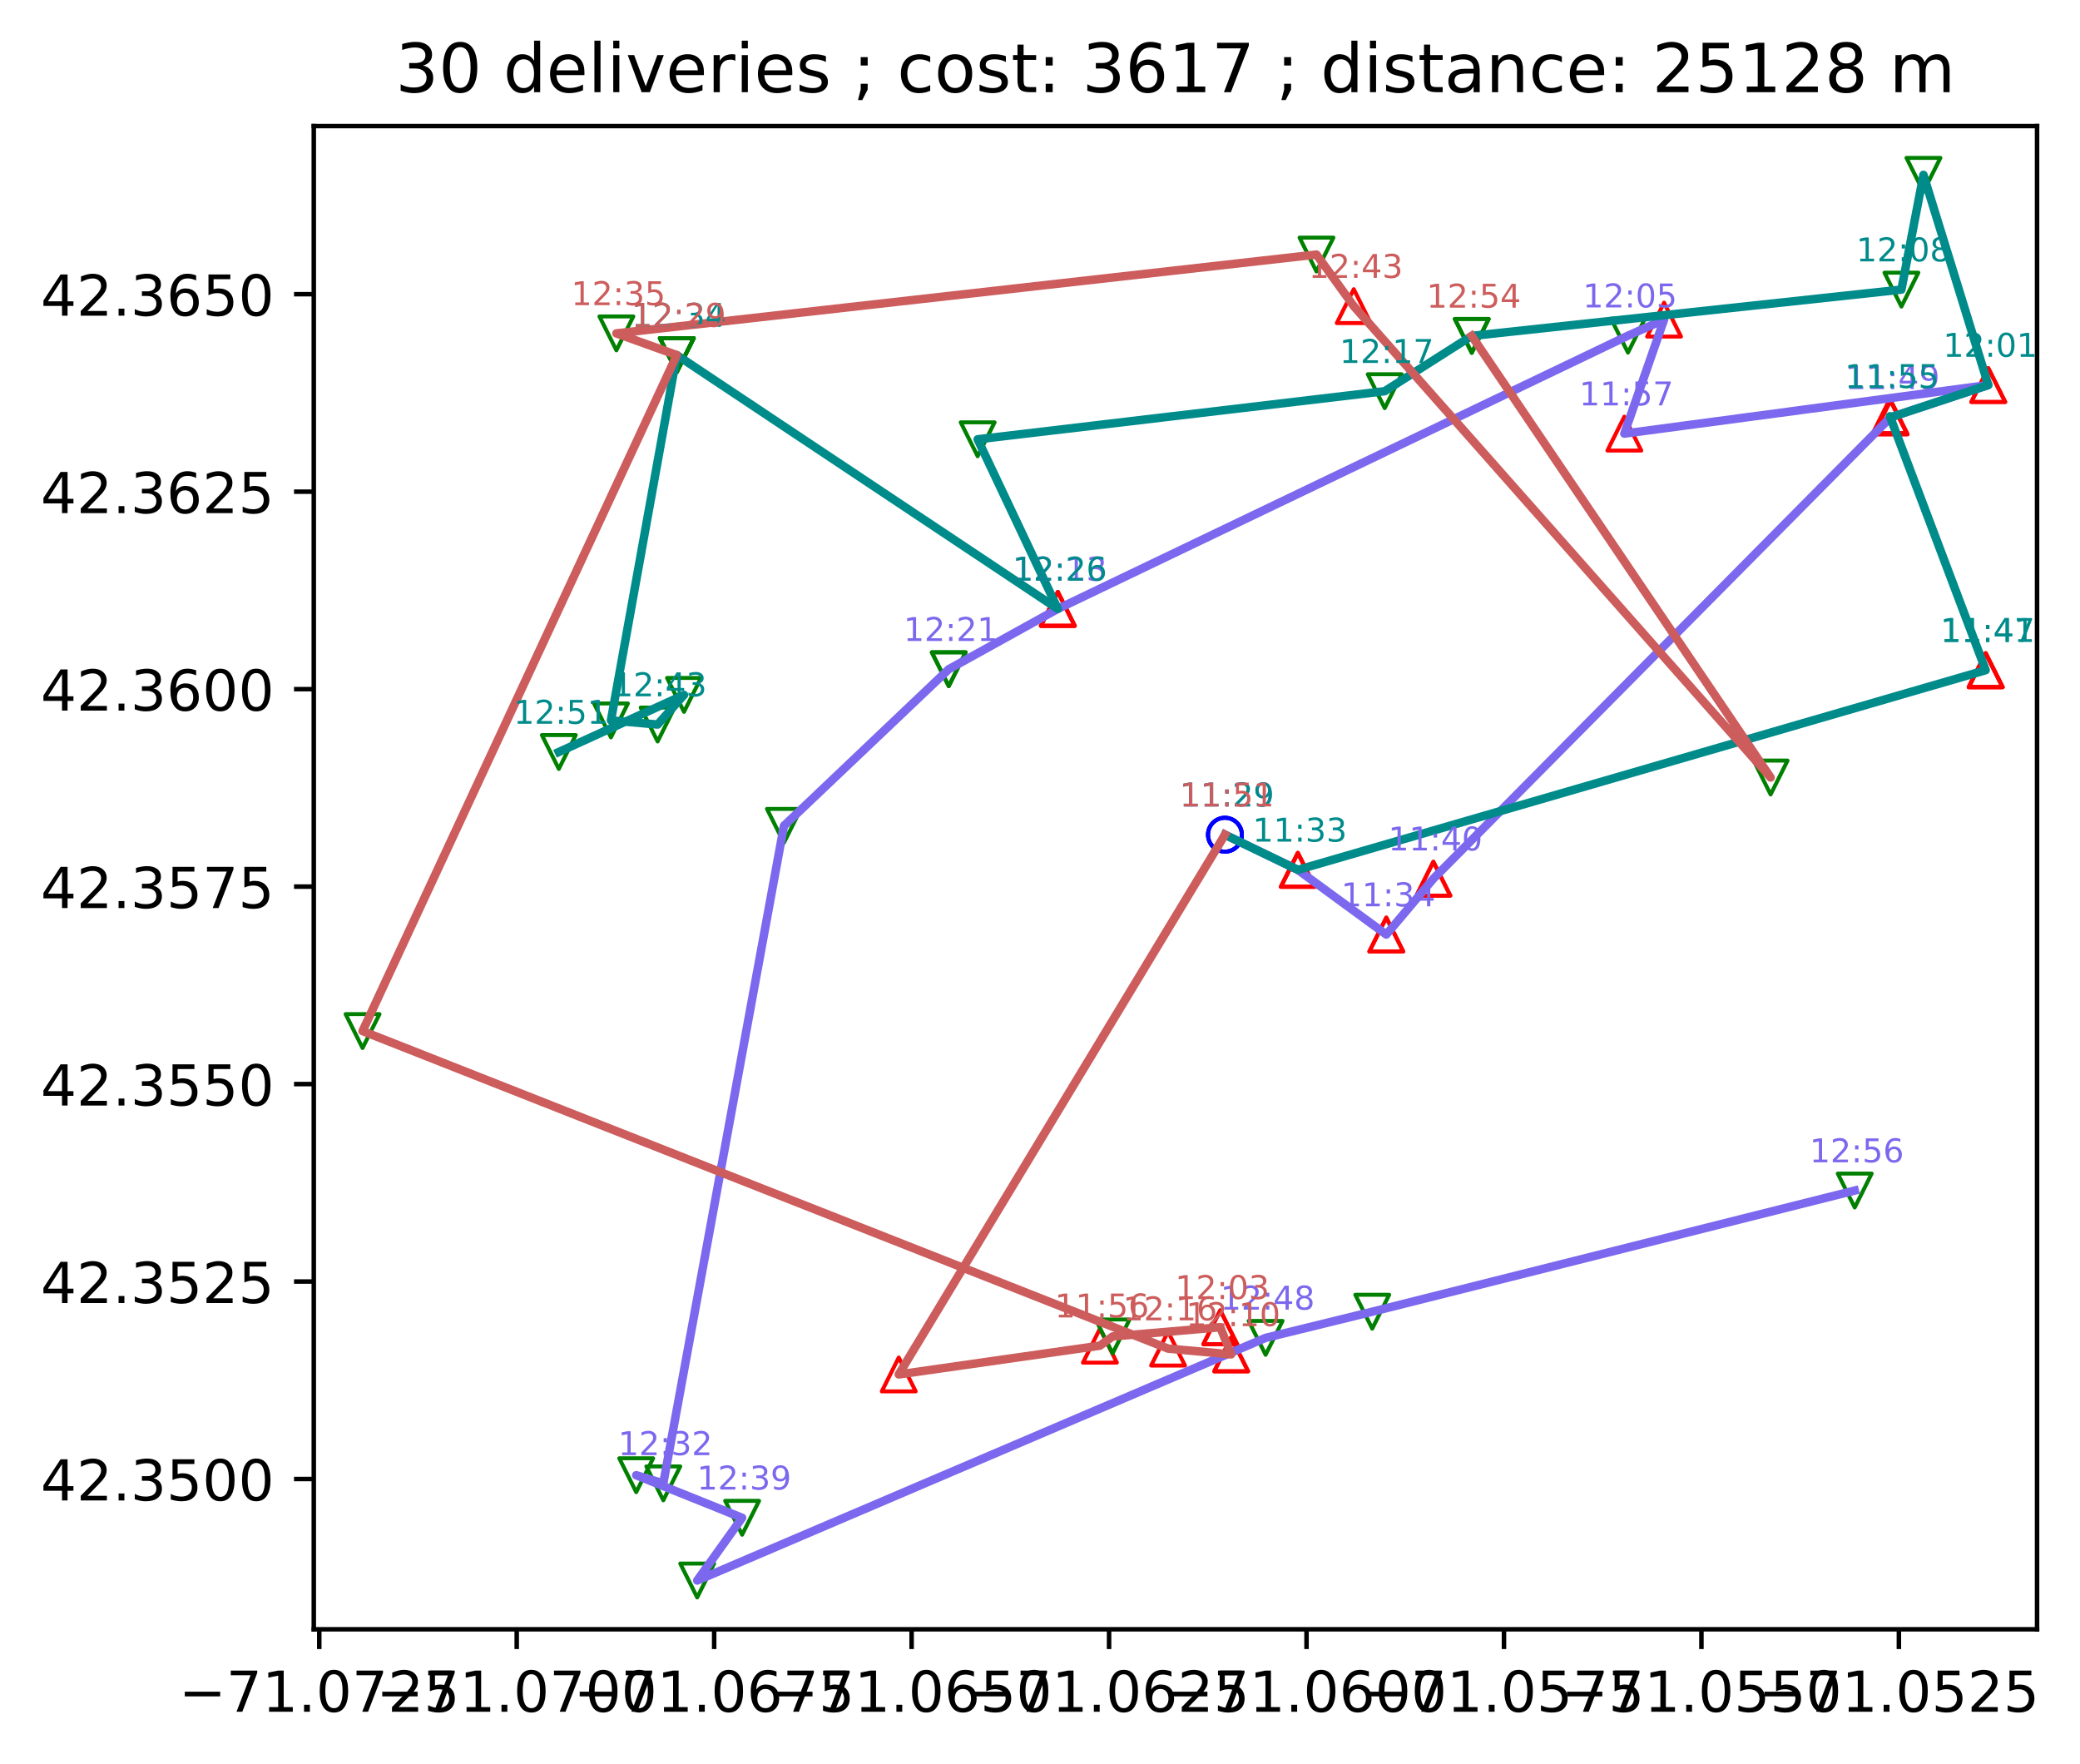 <?xml version="1.0" encoding="utf-8" standalone="no"?>
<!DOCTYPE svg PUBLIC "-//W3C//DTD SVG 1.1//EN"
  "http://www.w3.org/Graphics/SVG/1.1/DTD/svg11.dtd">
<!-- Created with matplotlib (https://matplotlib.org/) -->
<svg height="312.308pt" version="1.1" viewBox="0 0 368.253 312.308" width="368.253pt" xmlns="http://www.w3.org/2000/svg" xmlns:xlink="http://www.w3.org/1999/xlink">
 <defs>
  <style type="text/css">*{stroke-linecap:butt;stroke-linejoin:round;}</style>
 </defs>
 <g id="figure_1">
  <g id="patch_1">
   <path d="M 0 312.308 
L 368.253 312.308 
L 368.253 0 
L 0 0 
z
" style="fill:#ffffff;"/>
  </g>
  <g id="axes_1">
   <g id="patch_2">
    <path d="M 55.553 288.43 
L 360.65 288.43 
L 360.65 22.318 
L 55.553 22.318 
z
" style="fill:#ffffff;"/>
   </g>
   <g id="PathCollection_1">
    <path clip-path="url(#pb30cc697bf)" d="M 216.869 150.767 
C 217.664 150.767 218.428 150.451 218.99 149.889 
C 219.553 149.326 219.869 148.563 219.869 147.767 
C 219.869 146.972 219.553 146.209 218.99 145.646 
C 218.428 145.083 217.664 144.767 216.869 144.767 
C 216.073 144.767 215.31 145.083 214.748 145.646 
C 214.185 146.209 213.869 146.972 213.869 147.767 
C 213.869 148.563 214.185 149.326 214.748 149.889 
C 215.31 150.451 216.073 150.767 216.869 150.767 
z
" style="fill:none;stroke:#0000ff;stroke-width:0.7;"/>
   </g>
   <g id="PathCollection_2">
    <path clip-path="url(#pb30cc697bf)" d="M 229.775 150.99 
L 226.775 156.99 
L 232.775 156.99 
z
" style="fill:none;stroke:#ff0000;stroke-width:0.7;"/>
   </g>
   <g id="PathCollection_3">
    <path clip-path="url(#pb30cc697bf)" d="M 245.436 162.442 
L 242.436 168.442 
L 248.436 168.442 
z
" style="fill:none;stroke:#ff0000;stroke-width:0.7;"/>
   </g>
   <g id="PathCollection_4">
    <path clip-path="url(#pb30cc697bf)" d="M 245.436 162.442 
L 242.436 168.442 
L 248.436 168.442 
z
" style="fill:none;stroke:#ff0000;stroke-width:0.7;"/>
   </g>
   <g id="PathCollection_5">
    <path clip-path="url(#pb30cc697bf)" d="M 253.77 152.556 
L 250.77 158.556 
L 256.77 158.556 
z
" style="fill:none;stroke:#ff0000;stroke-width:0.7;"/>
   </g>
   <g id="PathCollection_6">
    <path clip-path="url(#pb30cc697bf)" d="M 253.77 152.556 
L 250.77 158.556 
L 256.77 158.556 
z
" style="fill:none;stroke:#ff0000;stroke-width:0.7;"/>
   </g>
   <g id="PathCollection_7">
    <path clip-path="url(#pb30cc697bf)" d="M 334.718 70.881 
L 331.718 76.881 
L 337.718 76.881 
z
" style="fill:none;stroke:#ff0000;stroke-width:0.7;"/>
   </g>
   <g id="PathCollection_8">
    <path clip-path="url(#pb30cc697bf)" d="M 352.015 65.162 
L 349.015 71.162 
L 355.015 71.162 
z
" style="fill:none;stroke:#ff0000;stroke-width:0.7;"/>
   </g>
   <g id="PathCollection_9">
    <path clip-path="url(#pb30cc697bf)" d="M 287.581 73.761 
L 284.581 79.761 
L 290.581 79.761 
z
" style="fill:none;stroke:#ff0000;stroke-width:0.7;"/>
   </g>
   <g id="PathCollection_10">
    <path clip-path="url(#pb30cc697bf)" d="M 294.615 53.584 
L 291.615 59.584 
L 297.615 59.584 
z
" style="fill:none;stroke:#ff0000;stroke-width:0.7;"/>
   </g>
   <g id="PathCollection_11">
    <path clip-path="url(#pb30cc697bf)" d="M 288.224 62.422 
L 291.224 56.422 
L 285.224 56.422 
z
" style="fill:none;stroke:#008000;stroke-width:0.7;"/>
   </g>
   <g id="PathCollection_12">
    <path clip-path="url(#pb30cc697bf)" d="M 187.281 104.79 
L 184.281 110.79 
L 190.281 110.79 
z
" style="fill:none;stroke:#ff0000;stroke-width:0.7;"/>
   </g>
   <g id="PathCollection_13">
    <path clip-path="url(#pb30cc697bf)" d="M 187.281 104.79 
L 184.281 110.79 
L 190.281 110.79 
z
" style="fill:none;stroke:#ff0000;stroke-width:0.7;"/>
   </g>
   <g id="PathCollection_14">
    <path clip-path="url(#pb30cc697bf)" d="M 167.97 121.473 
L 170.97 115.473 
L 164.97 115.473 
z
" style="fill:none;stroke:#008000;stroke-width:0.7;"/>
   </g>
   <g id="PathCollection_15">
    <path clip-path="url(#pb30cc697bf)" d="M 167.97 121.473 
L 170.97 115.473 
L 164.97 115.473 
z
" style="fill:none;stroke:#008000;stroke-width:0.7;"/>
   </g>
   <g id="PathCollection_16">
    <path clip-path="url(#pb30cc697bf)" d="M 138.788 149.201 
L 141.788 143.201 
L 135.788 143.201 
z
" style="fill:none;stroke:#008000;stroke-width:0.7;"/>
   </g>
   <g id="PathCollection_17">
    <path clip-path="url(#pb30cc697bf)" d="M 117.435 265.596 
L 120.435 259.596 
L 114.435 259.596 
z
" style="fill:none;stroke:#008000;stroke-width:0.7;"/>
   </g>
   <g id="PathCollection_18">
    <path clip-path="url(#pb30cc697bf)" d="M 112.639 264.156 
L 115.639 258.156 
L 109.639 258.156 
z
" style="fill:none;stroke:#008000;stroke-width:0.7;"/>
   </g>
   <g id="PathCollection_19">
    <path clip-path="url(#pb30cc697bf)" d="M 131.39 271.693 
L 134.39 265.693 
L 128.39 265.693 
z
" style="fill:none;stroke:#008000;stroke-width:0.7;"/>
   </g>
   <g id="PathCollection_20">
    <path clip-path="url(#pb30cc697bf)" d="M 123.434 282.795 
L 126.434 276.795 
L 120.434 276.795 
z
" style="fill:none;stroke:#008000;stroke-width:0.7;"/>
   </g>
   <g id="PathCollection_21">
    <path clip-path="url(#pb30cc697bf)" d="M 224.07 239.839 
L 227.07 233.839 
L 221.07 233.839 
z
" style="fill:none;stroke:#008000;stroke-width:0.7;"/>
   </g>
   <g id="PathCollection_22">
    <path clip-path="url(#pb30cc697bf)" d="M 242.947 235.211 
L 245.947 229.211 
L 239.947 229.211 
z
" style="fill:none;stroke:#008000;stroke-width:0.7;"/>
   </g>
   <g id="PathCollection_23">
    <path clip-path="url(#pb30cc697bf)" d="M 328.37 213.761 
L 331.37 207.761 
L 325.37 207.761 
z
" style="fill:none;stroke:#008000;stroke-width:0.7;"/>
   </g>
   <g id="PathCollection_24">
    <path clip-path="url(#pb30cc697bf)" d="M 216.869 150.767 
C 217.664 150.767 218.428 150.451 218.99 149.889 
C 219.553 149.326 219.869 148.563 219.869 147.767 
C 219.869 146.972 219.553 146.209 218.99 145.646 
C 218.428 145.083 217.664 144.767 216.869 144.767 
C 216.073 144.767 215.31 145.083 214.748 145.646 
C 214.185 146.209 213.869 146.972 213.869 147.767 
C 213.869 148.563 214.185 149.326 214.748 149.889 
C 215.31 150.451 216.073 150.767 216.869 150.767 
z
" style="fill:none;stroke:#0000ff;stroke-width:0.7;"/>
   </g>
   <g id="PathCollection_25">
    <path clip-path="url(#pb30cc697bf)" d="M 229.775 150.99 
L 226.775 156.99 
L 232.775 156.99 
z
" style="fill:none;stroke:#ff0000;stroke-width:0.7;"/>
   </g>
   <g id="PathCollection_26">
    <path clip-path="url(#pb30cc697bf)" d="M 229.775 150.99 
L 226.775 156.99 
L 232.775 156.99 
z
" style="fill:none;stroke:#ff0000;stroke-width:0.7;"/>
   </g>
   <g id="PathCollection_27">
    <path clip-path="url(#pb30cc697bf)" d="M 351.554 115.641 
L 348.554 121.641 
L 354.554 121.641 
z
" style="fill:none;stroke:#ff0000;stroke-width:0.7;"/>
   </g>
   <g id="PathCollection_28">
    <path clip-path="url(#pb30cc697bf)" d="M 351.554 115.641 
L 348.554 121.641 
L 354.554 121.641 
z
" style="fill:none;stroke:#ff0000;stroke-width:0.7;"/>
   </g>
   <g id="PathCollection_29">
    <path clip-path="url(#pb30cc697bf)" d="M 351.554 115.641 
L 348.554 121.641 
L 354.554 121.641 
z
" style="fill:none;stroke:#ff0000;stroke-width:0.7;"/>
   </g>
   <g id="PathCollection_30">
    <path clip-path="url(#pb30cc697bf)" d="M 351.554 115.641 
L 348.554 121.641 
L 354.554 121.641 
z
" style="fill:none;stroke:#ff0000;stroke-width:0.7;"/>
   </g>
   <g id="PathCollection_31">
    <path clip-path="url(#pb30cc697bf)" d="M 334.592 70.685 
L 331.592 76.685 
L 337.592 76.685 
z
" style="fill:none;stroke:#ff0000;stroke-width:0.7;"/>
   </g>
   <g id="PathCollection_32">
    <path clip-path="url(#pb30cc697bf)" d="M 334.592 70.685 
L 331.592 76.685 
L 337.592 76.685 
z
" style="fill:none;stroke:#ff0000;stroke-width:0.7;"/>
   </g>
   <g id="PathCollection_33">
    <path clip-path="url(#pb30cc697bf)" d="M 334.718 70.881 
L 331.718 76.881 
L 337.718 76.881 
z
" style="fill:none;stroke:#ff0000;stroke-width:0.7;"/>
   </g>
   <g id="PathCollection_34">
    <path clip-path="url(#pb30cc697bf)" d="M 352.015 65.162 
L 349.015 71.162 
L 355.015 71.162 
z
" style="fill:none;stroke:#ff0000;stroke-width:0.7;"/>
   </g>
   <g id="PathCollection_35">
    <path clip-path="url(#pb30cc697bf)" d="M 340.535 33.953 
L 343.535 27.953 
L 337.535 27.953 
z
" style="fill:none;stroke:#008000;stroke-width:0.7;"/>
   </g>
   <g id="PathCollection_36">
    <path clip-path="url(#pb30cc697bf)" d="M 336.634 54.27 
L 339.634 48.27 
L 333.634 48.27 
z
" style="fill:none;stroke:#008000;stroke-width:0.7;"/>
   </g>
   <g id="PathCollection_37">
    <path clip-path="url(#pb30cc697bf)" d="M 260.566 62.464 
L 263.566 56.464 
L 257.566 56.464 
z
" style="fill:none;stroke:#008000;stroke-width:0.7;"/>
   </g>
   <g id="PathCollection_38">
    <path clip-path="url(#pb30cc697bf)" d="M 245.157 72.253 
L 248.157 66.253 
L 242.157 66.253 
z
" style="fill:none;stroke:#008000;stroke-width:0.7;"/>
   </g>
   <g id="PathCollection_39">
    <path clip-path="url(#pb30cc697bf)" d="M 173.088 80.768 
L 176.088 74.768 
L 170.088 74.768 
z
" style="fill:none;stroke:#008000;stroke-width:0.7;"/>
   </g>
   <g id="PathCollection_40">
    <path clip-path="url(#pb30cc697bf)" d="M 187.281 104.79 
L 184.281 110.79 
L 190.281 110.79 
z
" style="fill:none;stroke:#ff0000;stroke-width:0.7;"/>
   </g>
   <g id="PathCollection_41">
    <path clip-path="url(#pb30cc697bf)" d="M 119.826 65.862 
L 122.826 59.862 
L 116.826 59.862 
z
" style="fill:none;stroke:#008000;stroke-width:0.7;"/>
   </g>
   <g id="PathCollection_42">
    <path clip-path="url(#pb30cc697bf)" d="M 119.826 65.862 
L 122.826 59.862 
L 116.826 59.862 
z
" style="fill:none;stroke:#008000;stroke-width:0.7;"/>
   </g>
   <g id="PathCollection_43">
    <path clip-path="url(#pb30cc697bf)" d="M 108.165 130.534 
L 111.165 124.534 
L 105.165 124.534 
z
" style="fill:none;stroke:#008000;stroke-width:0.7;"/>
   </g>
   <g id="PathCollection_44">
    <path clip-path="url(#pb30cc697bf)" d="M 116.429 131.261 
L 119.429 125.261 
L 113.429 125.261 
z
" style="fill:none;stroke:#008000;stroke-width:0.7;"/>
   </g>
   <g id="PathCollection_45">
    <path clip-path="url(#pb30cc697bf)" d="M 121.099 126.017 
L 124.099 120.017 
L 118.099 120.017 
z
" style="fill:none;stroke:#008000;stroke-width:0.7;"/>
   </g>
   <g id="PathCollection_46">
    <path clip-path="url(#pb30cc697bf)" d="M 98.936 136.127 
L 101.936 130.127 
L 95.936 130.127 
z
" style="fill:none;stroke:#008000;stroke-width:0.7;"/>
   </g>
   <g id="PathCollection_47">
    <path clip-path="url(#pb30cc697bf)" d="M 216.869 150.767 
C 217.664 150.767 218.428 150.451 218.99 149.889 
C 219.553 149.326 219.869 148.563 219.869 147.767 
C 219.869 146.972 219.553 146.209 218.99 145.646 
C 218.428 145.083 217.664 144.767 216.869 144.767 
C 216.073 144.767 215.31 145.083 214.748 145.646 
C 214.185 146.209 213.869 146.972 213.869 147.767 
C 213.869 148.563 214.185 149.326 214.748 149.889 
C 215.31 150.451 216.073 150.767 216.869 150.767 
z
" style="fill:none;stroke:#0000ff;stroke-width:0.7;"/>
   </g>
   <g id="PathCollection_48">
    <path clip-path="url(#pb30cc697bf)" d="M 159.119 240.314 
L 156.119 246.314 
L 162.119 246.314 
z
" style="fill:none;stroke:#ff0000;stroke-width:0.7;"/>
   </g>
   <g id="PathCollection_49">
    <path clip-path="url(#pb30cc697bf)" d="M 194.734 235.224 
L 191.734 241.224 
L 197.734 241.224 
z
" style="fill:none;stroke:#ff0000;stroke-width:0.7;"/>
   </g>
   <g id="PathCollection_50">
    <path clip-path="url(#pb30cc697bf)" d="M 196.985 239.588 
L 199.985 233.588 
L 193.985 233.588 
z
" style="fill:none;stroke:#008000;stroke-width:0.7;"/>
   </g>
   <g id="PathCollection_51">
    <path clip-path="url(#pb30cc697bf)" d="M 216.044 231.966 
L 213.044 237.966 
L 219.044 237.966 
z
" style="fill:none;stroke:#ff0000;stroke-width:0.7;"/>
   </g>
   <g id="PathCollection_52">
    <path clip-path="url(#pb30cc697bf)" d="M 216.044 231.966 
L 213.044 237.966 
L 219.044 237.966 
z
" style="fill:none;stroke:#ff0000;stroke-width:0.7;"/>
   </g>
   <g id="PathCollection_53">
    <path clip-path="url(#pb30cc697bf)" d="M 217.974 236.762 
L 214.974 242.762 
L 220.974 242.762 
z
" style="fill:none;stroke:#ff0000;stroke-width:0.7;"/>
   </g>
   <g id="PathCollection_54">
    <path clip-path="url(#pb30cc697bf)" d="M 217.974 236.762 
L 214.974 242.762 
L 220.974 242.762 
z
" style="fill:none;stroke:#ff0000;stroke-width:0.7;"/>
   </g>
   <g id="PathCollection_55">
    <path clip-path="url(#pb30cc697bf)" d="M 206.801 235.741 
L 203.801 241.741 
L 209.801 241.741 
z
" style="fill:none;stroke:#ff0000;stroke-width:0.7;"/>
   </g>
   <g id="PathCollection_56">
    <path clip-path="url(#pb30cc697bf)" d="M 64.188 185.529 
L 67.188 179.529 
L 61.188 179.529 
z
" style="fill:none;stroke:#008000;stroke-width:0.7;"/>
   </g>
   <g id="PathCollection_57">
    <path clip-path="url(#pb30cc697bf)" d="M 119.826 65.862 
L 122.826 59.862 
L 116.826 59.862 
z
" style="fill:none;stroke:#008000;stroke-width:0.7;"/>
   </g>
   <g id="PathCollection_58">
    <path clip-path="url(#pb30cc697bf)" d="M 119.826 65.862 
L 122.826 59.862 
L 116.826 59.862 
z
" style="fill:none;stroke:#008000;stroke-width:0.7;"/>
   </g>
   <g id="PathCollection_59">
    <path clip-path="url(#pb30cc697bf)" d="M 109.129 62.017 
L 112.129 56.017 
L 106.129 56.017 
z
" style="fill:none;stroke:#008000;stroke-width:0.7;"/>
   </g>
   <g id="PathCollection_60">
    <path clip-path="url(#pb30cc697bf)" d="M 233.075 48.062 
L 236.075 42.062 
L 230.075 42.062 
z
" style="fill:none;stroke:#008000;stroke-width:0.7;"/>
   </g>
   <g id="PathCollection_61">
    <path clip-path="url(#pb30cc697bf)" d="M 239.675 51.193 
L 236.675 57.193 
L 242.675 57.193 
z
" style="fill:none;stroke:#ff0000;stroke-width:0.7;"/>
   </g>
   <g id="PathCollection_62">
    <path clip-path="url(#pb30cc697bf)" d="M 313.478 140.644 
L 316.478 134.644 
L 310.478 134.644 
z
" style="fill:none;stroke:#008000;stroke-width:0.7;"/>
   </g>
   <g id="PathCollection_63">
    <path clip-path="url(#pb30cc697bf)" d="M 260.566 62.464 
L 263.566 56.464 
L 257.566 56.464 
z
" style="fill:none;stroke:#008000;stroke-width:0.7;"/>
   </g>
   <g id="matplotlib.axis_1">
    <g id="xtick_1">
     <g id="line2d_1">
      <defs>
       <path d="M 0 0 
L 0 3.5 
" id="m93ba10f462" style="stroke:#000000;stroke-width:0.8;"/>
      </defs>
      <g>
       <use style="stroke:#000000;stroke-width:0.8;" x="56.525" xlink:href="#m93ba10f462" y="288.43"/>
      </g>
     </g>
     <g id="text_1">
      <!-- −71.0725 -->
      <g transform="translate(31.659 303.029)scale(0.1 -0.1)">
       <defs>
        <path d="M 10.594 35.5 
L 73.188 35.5 
L 73.188 27.203 
L 10.594 27.203 
z
" id="DejaVuSans-8722"/>
        <path d="M 8.203 72.906 
L 55.078 72.906 
L 55.078 68.703 
L 28.609 0 
L 18.312 0 
L 43.219 64.594 
L 8.203 64.594 
z
" id="DejaVuSans-55"/>
        <path d="M 12.406 8.297 
L 28.516 8.297 
L 28.516 63.922 
L 10.984 60.406 
L 10.984 69.391 
L 28.422 72.906 
L 38.281 72.906 
L 38.281 8.297 
L 54.391 8.297 
L 54.391 0 
L 12.406 0 
z
" id="DejaVuSans-49"/>
        <path d="M 10.688 12.406 
L 21 12.406 
L 21 0 
L 10.688 0 
z
" id="DejaVuSans-46"/>
        <path d="M 31.781 66.406 
Q 24.172 66.406 20.328 58.906 
Q 16.5 51.422 16.5 36.375 
Q 16.5 21.391 20.328 13.891 
Q 24.172 6.391 31.781 6.391 
Q 39.453 6.391 43.281 13.891 
Q 47.125 21.391 47.125 36.375 
Q 47.125 51.422 43.281 58.906 
Q 39.453 66.406 31.781 66.406 
z
M 31.781 74.219 
Q 44.047 74.219 50.516 64.516 
Q 56.984 54.828 56.984 36.375 
Q 56.984 17.969 50.516 8.266 
Q 44.047 -1.422 31.781 -1.422 
Q 19.531 -1.422 13.062 8.266 
Q 6.594 17.969 6.594 36.375 
Q 6.594 54.828 13.062 64.516 
Q 19.531 74.219 31.781 74.219 
z
" id="DejaVuSans-48"/>
        <path d="M 19.188 8.297 
L 53.609 8.297 
L 53.609 0 
L 7.328 0 
L 7.328 8.297 
Q 12.938 14.109 22.625 23.891 
Q 32.328 33.688 34.812 36.531 
Q 39.547 41.844 41.422 45.531 
Q 43.312 49.219 43.312 52.781 
Q 43.312 58.594 39.234 62.25 
Q 35.156 65.922 28.609 65.922 
Q 23.969 65.922 18.812 64.312 
Q 13.672 62.703 7.812 59.422 
L 7.812 69.391 
Q 13.766 71.781 18.938 73 
Q 24.125 74.219 28.422 74.219 
Q 39.75 74.219 46.484 68.547 
Q 53.219 62.891 53.219 53.422 
Q 53.219 48.922 51.531 44.891 
Q 49.859 40.875 45.406 35.406 
Q 44.188 33.984 37.641 27.219 
Q 31.109 20.453 19.188 8.297 
z
" id="DejaVuSans-50"/>
        <path d="M 10.797 72.906 
L 49.516 72.906 
L 49.516 64.594 
L 19.828 64.594 
L 19.828 46.734 
Q 21.969 47.469 24.109 47.828 
Q 26.266 48.188 28.422 48.188 
Q 40.625 48.188 47.75 41.5 
Q 54.891 34.812 54.891 23.391 
Q 54.891 11.625 47.562 5.094 
Q 40.234 -1.422 26.906 -1.422 
Q 22.312 -1.422 17.547 -0.641 
Q 12.797 0.141 7.719 1.703 
L 7.719 11.625 
Q 12.109 9.234 16.797 8.062 
Q 21.484 6.891 26.703 6.891 
Q 35.156 6.891 40.078 11.328 
Q 45.016 15.766 45.016 23.391 
Q 45.016 31 40.078 35.438 
Q 35.156 39.891 26.703 39.891 
Q 22.75 39.891 18.812 39.016 
Q 14.891 38.141 10.797 36.281 
z
" id="DejaVuSans-53"/>
       </defs>
       <use xlink:href="#DejaVuSans-8722"/>
       <use x="83.789" xlink:href="#DejaVuSans-55"/>
       <use x="147.412" xlink:href="#DejaVuSans-49"/>
       <use x="211.035" xlink:href="#DejaVuSans-46"/>
       <use x="242.822" xlink:href="#DejaVuSans-48"/>
       <use x="306.445" xlink:href="#DejaVuSans-55"/>
       <use x="370.068" xlink:href="#DejaVuSans-50"/>
       <use x="433.691" xlink:href="#DejaVuSans-53"/>
      </g>
     </g>
    </g>
    <g id="xtick_2">
     <g id="line2d_2">
      <g>
       <use style="stroke:#000000;stroke-width:0.8;" x="91.483" xlink:href="#m93ba10f462" y="288.43"/>
      </g>
     </g>
     <g id="text_2">
      <!-- −71.0700 -->
      <g transform="translate(66.616 303.029)scale(0.1 -0.1)">
       <use xlink:href="#DejaVuSans-8722"/>
       <use x="83.789" xlink:href="#DejaVuSans-55"/>
       <use x="147.412" xlink:href="#DejaVuSans-49"/>
       <use x="211.035" xlink:href="#DejaVuSans-46"/>
       <use x="242.822" xlink:href="#DejaVuSans-48"/>
       <use x="306.445" xlink:href="#DejaVuSans-55"/>
       <use x="370.068" xlink:href="#DejaVuSans-48"/>
       <use x="433.691" xlink:href="#DejaVuSans-48"/>
      </g>
     </g>
    </g>
    <g id="xtick_3">
     <g id="line2d_3">
      <g>
       <use style="stroke:#000000;stroke-width:0.8;" x="126.44" xlink:href="#m93ba10f462" y="288.43"/>
      </g>
     </g>
     <g id="text_3">
      <!-- −71.0675 -->
      <g transform="translate(101.574 303.029)scale(0.1 -0.1)">
       <defs>
        <path d="M 33.016 40.375 
Q 26.375 40.375 22.484 35.828 
Q 18.609 31.297 18.609 23.391 
Q 18.609 15.531 22.484 10.953 
Q 26.375 6.391 33.016 6.391 
Q 39.656 6.391 43.531 10.953 
Q 47.406 15.531 47.406 23.391 
Q 47.406 31.297 43.531 35.828 
Q 39.656 40.375 33.016 40.375 
z
M 52.594 71.297 
L 52.594 62.312 
Q 48.875 64.062 45.094 64.984 
Q 41.312 65.922 37.594 65.922 
Q 27.828 65.922 22.672 59.328 
Q 17.531 52.734 16.797 39.406 
Q 19.672 43.656 24.016 45.922 
Q 28.375 48.188 33.594 48.188 
Q 44.578 48.188 50.953 41.516 
Q 57.328 34.859 57.328 23.391 
Q 57.328 12.156 50.688 5.359 
Q 44.047 -1.422 33.016 -1.422 
Q 20.359 -1.422 13.672 8.266 
Q 6.984 17.969 6.984 36.375 
Q 6.984 53.656 15.188 63.938 
Q 23.391 74.219 37.203 74.219 
Q 40.922 74.219 44.703 73.484 
Q 48.484 72.75 52.594 71.297 
z
" id="DejaVuSans-54"/>
       </defs>
       <use xlink:href="#DejaVuSans-8722"/>
       <use x="83.789" xlink:href="#DejaVuSans-55"/>
       <use x="147.412" xlink:href="#DejaVuSans-49"/>
       <use x="211.035" xlink:href="#DejaVuSans-46"/>
       <use x="242.822" xlink:href="#DejaVuSans-48"/>
       <use x="306.445" xlink:href="#DejaVuSans-54"/>
       <use x="370.068" xlink:href="#DejaVuSans-55"/>
       <use x="433.691" xlink:href="#DejaVuSans-53"/>
      </g>
     </g>
    </g>
    <g id="xtick_4">
     <g id="line2d_4">
      <g>
       <use style="stroke:#000000;stroke-width:0.8;" x="161.398" xlink:href="#m93ba10f462" y="288.43"/>
      </g>
     </g>
     <g id="text_4">
      <!-- −71.0650 -->
      <g transform="translate(136.532 303.029)scale(0.1 -0.1)">
       <use xlink:href="#DejaVuSans-8722"/>
       <use x="83.789" xlink:href="#DejaVuSans-55"/>
       <use x="147.412" xlink:href="#DejaVuSans-49"/>
       <use x="211.035" xlink:href="#DejaVuSans-46"/>
       <use x="242.822" xlink:href="#DejaVuSans-48"/>
       <use x="306.445" xlink:href="#DejaVuSans-54"/>
       <use x="370.068" xlink:href="#DejaVuSans-53"/>
       <use x="433.691" xlink:href="#DejaVuSans-48"/>
      </g>
     </g>
    </g>
    <g id="xtick_5">
     <g id="line2d_5">
      <g>
       <use style="stroke:#000000;stroke-width:0.8;" x="196.356" xlink:href="#m93ba10f462" y="288.43"/>
      </g>
     </g>
     <g id="text_5">
      <!-- −71.0625 -->
      <g transform="translate(171.489 303.029)scale(0.1 -0.1)">
       <use xlink:href="#DejaVuSans-8722"/>
       <use x="83.789" xlink:href="#DejaVuSans-55"/>
       <use x="147.412" xlink:href="#DejaVuSans-49"/>
       <use x="211.035" xlink:href="#DejaVuSans-46"/>
       <use x="242.822" xlink:href="#DejaVuSans-48"/>
       <use x="306.445" xlink:href="#DejaVuSans-54"/>
       <use x="370.068" xlink:href="#DejaVuSans-50"/>
       <use x="433.691" xlink:href="#DejaVuSans-53"/>
      </g>
     </g>
    </g>
    <g id="xtick_6">
     <g id="line2d_6">
      <g>
       <use style="stroke:#000000;stroke-width:0.8;" x="231.313" xlink:href="#m93ba10f462" y="288.43"/>
      </g>
     </g>
     <g id="text_6">
      <!-- −71.0600 -->
      <g transform="translate(206.447 303.029)scale(0.1 -0.1)">
       <use xlink:href="#DejaVuSans-8722"/>
       <use x="83.789" xlink:href="#DejaVuSans-55"/>
       <use x="147.412" xlink:href="#DejaVuSans-49"/>
       <use x="211.035" xlink:href="#DejaVuSans-46"/>
       <use x="242.822" xlink:href="#DejaVuSans-48"/>
       <use x="306.445" xlink:href="#DejaVuSans-54"/>
       <use x="370.068" xlink:href="#DejaVuSans-48"/>
       <use x="433.691" xlink:href="#DejaVuSans-48"/>
      </g>
     </g>
    </g>
    <g id="xtick_7">
     <g id="line2d_7">
      <g>
       <use style="stroke:#000000;stroke-width:0.8;" x="266.271" xlink:href="#m93ba10f462" y="288.43"/>
      </g>
     </g>
     <g id="text_7">
      <!-- −71.0575 -->
      <g transform="translate(241.405 303.029)scale(0.1 -0.1)">
       <use xlink:href="#DejaVuSans-8722"/>
       <use x="83.789" xlink:href="#DejaVuSans-55"/>
       <use x="147.412" xlink:href="#DejaVuSans-49"/>
       <use x="211.035" xlink:href="#DejaVuSans-46"/>
       <use x="242.822" xlink:href="#DejaVuSans-48"/>
       <use x="306.445" xlink:href="#DejaVuSans-53"/>
       <use x="370.068" xlink:href="#DejaVuSans-55"/>
       <use x="433.691" xlink:href="#DejaVuSans-53"/>
      </g>
     </g>
    </g>
    <g id="xtick_8">
     <g id="line2d_8">
      <g>
       <use style="stroke:#000000;stroke-width:0.8;" x="301.229" xlink:href="#m93ba10f462" y="288.43"/>
      </g>
     </g>
     <g id="text_8">
      <!-- −71.0550 -->
      <g transform="translate(276.362 303.029)scale(0.1 -0.1)">
       <use xlink:href="#DejaVuSans-8722"/>
       <use x="83.789" xlink:href="#DejaVuSans-55"/>
       <use x="147.412" xlink:href="#DejaVuSans-49"/>
       <use x="211.035" xlink:href="#DejaVuSans-46"/>
       <use x="242.822" xlink:href="#DejaVuSans-48"/>
       <use x="306.445" xlink:href="#DejaVuSans-53"/>
       <use x="370.068" xlink:href="#DejaVuSans-53"/>
       <use x="433.691" xlink:href="#DejaVuSans-48"/>
      </g>
     </g>
    </g>
    <g id="xtick_9">
     <g id="line2d_9">
      <g>
       <use style="stroke:#000000;stroke-width:0.8;" x="336.186" xlink:href="#m93ba10f462" y="288.43"/>
      </g>
     </g>
     <g id="text_9">
      <!-- −71.0525 -->
      <g transform="translate(311.32 303.029)scale(0.1 -0.1)">
       <use xlink:href="#DejaVuSans-8722"/>
       <use x="83.789" xlink:href="#DejaVuSans-55"/>
       <use x="147.412" xlink:href="#DejaVuSans-49"/>
       <use x="211.035" xlink:href="#DejaVuSans-46"/>
       <use x="242.822" xlink:href="#DejaVuSans-48"/>
       <use x="306.445" xlink:href="#DejaVuSans-53"/>
       <use x="370.068" xlink:href="#DejaVuSans-50"/>
       <use x="433.691" xlink:href="#DejaVuSans-53"/>
      </g>
     </g>
    </g>
   </g>
   <g id="matplotlib.axis_2">
    <g id="ytick_1">
     <g id="line2d_10">
      <defs>
       <path d="M 0 0 
L -3.5 0 
" id="mf9846ac4f0" style="stroke:#000000;stroke-width:0.8;"/>
      </defs>
      <g>
       <use style="stroke:#000000;stroke-width:0.8;" x="55.553" xlink:href="#mf9846ac4f0" y="261.827"/>
      </g>
     </g>
     <g id="text_10">
      <!-- 42.3500 -->
      <g transform="translate(7.2 265.626)scale(0.1 -0.1)">
       <defs>
        <path d="M 37.797 64.312 
L 12.891 25.391 
L 37.797 25.391 
z
M 35.203 72.906 
L 47.609 72.906 
L 47.609 25.391 
L 58.016 25.391 
L 58.016 17.188 
L 47.609 17.188 
L 47.609 0 
L 37.797 0 
L 37.797 17.188 
L 4.891 17.188 
L 4.891 26.703 
z
" id="DejaVuSans-52"/>
        <path d="M 40.578 39.312 
Q 47.656 37.797 51.625 33 
Q 55.609 28.219 55.609 21.188 
Q 55.609 10.406 48.188 4.484 
Q 40.766 -1.422 27.094 -1.422 
Q 22.516 -1.422 17.656 -0.516 
Q 12.797 0.391 7.625 2.203 
L 7.625 11.719 
Q 11.719 9.328 16.594 8.109 
Q 21.484 6.891 26.812 6.891 
Q 36.078 6.891 40.938 10.547 
Q 45.797 14.203 45.797 21.188 
Q 45.797 27.641 41.281 31.266 
Q 36.766 34.906 28.719 34.906 
L 20.219 34.906 
L 20.219 43.016 
L 29.109 43.016 
Q 36.375 43.016 40.234 45.922 
Q 44.094 48.828 44.094 54.297 
Q 44.094 59.906 40.109 62.906 
Q 36.141 65.922 28.719 65.922 
Q 24.656 65.922 20.016 65.031 
Q 15.375 64.156 9.812 62.312 
L 9.812 71.094 
Q 15.438 72.656 20.344 73.438 
Q 25.25 74.219 29.594 74.219 
Q 40.828 74.219 47.359 69.109 
Q 53.906 64.016 53.906 55.328 
Q 53.906 49.266 50.438 45.094 
Q 46.969 40.922 40.578 39.312 
z
" id="DejaVuSans-51"/>
       </defs>
       <use xlink:href="#DejaVuSans-52"/>
       <use x="63.623" xlink:href="#DejaVuSans-50"/>
       <use x="127.246" xlink:href="#DejaVuSans-46"/>
       <use x="159.033" xlink:href="#DejaVuSans-51"/>
       <use x="222.656" xlink:href="#DejaVuSans-53"/>
       <use x="286.279" xlink:href="#DejaVuSans-48"/>
       <use x="349.902" xlink:href="#DejaVuSans-48"/>
      </g>
     </g>
    </g>
    <g id="ytick_2">
     <g id="line2d_11">
      <g>
       <use style="stroke:#000000;stroke-width:0.8;" x="55.553" xlink:href="#mf9846ac4f0" y="226.869"/>
      </g>
     </g>
     <g id="text_11">
      <!-- 42.3525 -->
      <g transform="translate(7.2 230.669)scale(0.1 -0.1)">
       <use xlink:href="#DejaVuSans-52"/>
       <use x="63.623" xlink:href="#DejaVuSans-50"/>
       <use x="127.246" xlink:href="#DejaVuSans-46"/>
       <use x="159.033" xlink:href="#DejaVuSans-51"/>
       <use x="222.656" xlink:href="#DejaVuSans-53"/>
       <use x="286.279" xlink:href="#DejaVuSans-50"/>
       <use x="349.902" xlink:href="#DejaVuSans-53"/>
      </g>
     </g>
    </g>
    <g id="ytick_3">
     <g id="line2d_12">
      <g>
       <use style="stroke:#000000;stroke-width:0.8;" x="55.553" xlink:href="#mf9846ac4f0" y="191.912"/>
      </g>
     </g>
     <g id="text_12">
      <!-- 42.3550 -->
      <g transform="translate(7.2 195.711)scale(0.1 -0.1)">
       <use xlink:href="#DejaVuSans-52"/>
       <use x="63.623" xlink:href="#DejaVuSans-50"/>
       <use x="127.246" xlink:href="#DejaVuSans-46"/>
       <use x="159.033" xlink:href="#DejaVuSans-51"/>
       <use x="222.656" xlink:href="#DejaVuSans-53"/>
       <use x="286.279" xlink:href="#DejaVuSans-53"/>
       <use x="349.902" xlink:href="#DejaVuSans-48"/>
      </g>
     </g>
    </g>
    <g id="ytick_4">
     <g id="line2d_13">
      <g>
       <use style="stroke:#000000;stroke-width:0.8;" x="55.553" xlink:href="#mf9846ac4f0" y="156.954"/>
      </g>
     </g>
     <g id="text_13">
      <!-- 42.3575 -->
      <g transform="translate(7.2 160.753)scale(0.1 -0.1)">
       <use xlink:href="#DejaVuSans-52"/>
       <use x="63.623" xlink:href="#DejaVuSans-50"/>
       <use x="127.246" xlink:href="#DejaVuSans-46"/>
       <use x="159.033" xlink:href="#DejaVuSans-51"/>
       <use x="222.656" xlink:href="#DejaVuSans-53"/>
       <use x="286.279" xlink:href="#DejaVuSans-55"/>
       <use x="349.902" xlink:href="#DejaVuSans-53"/>
      </g>
     </g>
    </g>
    <g id="ytick_5">
     <g id="line2d_14">
      <g>
       <use style="stroke:#000000;stroke-width:0.8;" x="55.553" xlink:href="#mf9846ac4f0" y="121.997"/>
      </g>
     </g>
     <g id="text_14">
      <!-- 42.3600 -->
      <g transform="translate(7.2 125.796)scale(0.1 -0.1)">
       <use xlink:href="#DejaVuSans-52"/>
       <use x="63.623" xlink:href="#DejaVuSans-50"/>
       <use x="127.246" xlink:href="#DejaVuSans-46"/>
       <use x="159.033" xlink:href="#DejaVuSans-51"/>
       <use x="222.656" xlink:href="#DejaVuSans-54"/>
       <use x="286.279" xlink:href="#DejaVuSans-48"/>
       <use x="349.902" xlink:href="#DejaVuSans-48"/>
      </g>
     </g>
    </g>
    <g id="ytick_6">
     <g id="line2d_15">
      <g>
       <use style="stroke:#000000;stroke-width:0.8;" x="55.553" xlink:href="#mf9846ac4f0" y="87.039"/>
      </g>
     </g>
     <g id="text_15">
      <!-- 42.3625 -->
      <g transform="translate(7.2 90.838)scale(0.1 -0.1)">
       <use xlink:href="#DejaVuSans-52"/>
       <use x="63.623" xlink:href="#DejaVuSans-50"/>
       <use x="127.246" xlink:href="#DejaVuSans-46"/>
       <use x="159.033" xlink:href="#DejaVuSans-51"/>
       <use x="222.656" xlink:href="#DejaVuSans-54"/>
       <use x="286.279" xlink:href="#DejaVuSans-50"/>
       <use x="349.902" xlink:href="#DejaVuSans-53"/>
      </g>
     </g>
    </g>
    <g id="ytick_7">
     <g id="line2d_16">
      <g>
       <use style="stroke:#000000;stroke-width:0.8;" x="55.553" xlink:href="#mf9846ac4f0" y="52.081"/>
      </g>
     </g>
     <g id="text_16">
      <!-- 42.3650 -->
      <g transform="translate(7.2 55.881)scale(0.1 -0.1)">
       <use xlink:href="#DejaVuSans-52"/>
       <use x="63.623" xlink:href="#DejaVuSans-50"/>
       <use x="127.246" xlink:href="#DejaVuSans-46"/>
       <use x="159.033" xlink:href="#DejaVuSans-51"/>
       <use x="222.656" xlink:href="#DejaVuSans-54"/>
       <use x="286.279" xlink:href="#DejaVuSans-53"/>
       <use x="349.902" xlink:href="#DejaVuSans-48"/>
      </g>
     </g>
    </g>
   </g>
   <g id="line2d_17">
    <path clip-path="url(#pb30cc697bf)" d="M 216.869 147.767 
L 229.775 153.99 
L 245.436 165.442 
L 245.436 165.442 
L 253.77 155.556 
L 253.77 155.556 
L 334.718 73.881 
L 352.015 68.162 
L 287.581 76.761 
L 294.615 56.584 
L 288.224 59.422 
L 187.281 107.79 
L 187.281 107.79 
L 167.97 118.473 
L 167.97 118.473 
L 138.788 146.201 
L 117.435 262.596 
L 112.639 261.156 
L 131.39 268.693 
L 123.434 279.795 
L 224.07 236.839 
L 242.947 232.211 
L 328.37 210.761 
" style="fill:none;stroke:#7b68ee;stroke-linecap:square;stroke-width:1.5;"/>
   </g>
   <g id="line2d_18">
    <path clip-path="url(#pb30cc697bf)" d="M 216.869 147.767 
L 229.775 153.99 
L 229.775 153.99 
L 351.554 118.641 
L 351.554 118.641 
L 351.554 118.641 
L 351.554 118.641 
L 334.592 73.685 
L 334.592 73.685 
L 334.718 73.881 
L 352.015 68.162 
L 340.535 30.953 
L 336.634 51.27 
L 260.566 59.464 
L 245.157 69.253 
L 173.088 77.768 
L 187.281 107.79 
L 119.826 62.862 
L 119.826 62.862 
L 108.165 127.534 
L 116.429 128.261 
L 121.099 123.017 
L 98.936 133.127 
" style="fill:none;stroke:#008b8b;stroke-linecap:square;stroke-width:1.5;"/>
   </g>
   <g id="line2d_19">
    <path clip-path="url(#pb30cc697bf)" d="M 216.869 147.767 
L 159.119 243.314 
L 194.734 238.224 
L 196.985 236.588 
L 216.044 234.966 
L 216.044 234.966 
L 217.974 239.762 
L 217.974 239.762 
L 206.801 238.741 
L 64.188 182.529 
L 119.826 62.862 
L 119.826 62.862 
L 109.129 59.017 
L 233.075 45.062 
L 239.675 54.193 
L 313.478 137.644 
L 260.566 59.464 
" style="fill:none;stroke:#cd5c5c;stroke-linecap:square;stroke-width:1.5;"/>
   </g>
   <g id="patch_3">
    <path d="M 55.553 288.43 
L 55.553 22.318 
" style="fill:none;stroke:#000000;stroke-linecap:square;stroke-linejoin:miter;stroke-width:0.8;"/>
   </g>
   <g id="patch_4">
    <path d="M 360.65 288.43 
L 360.65 22.318 
" style="fill:none;stroke:#000000;stroke-linecap:square;stroke-linejoin:miter;stroke-width:0.8;"/>
   </g>
   <g id="patch_5">
    <path d="M 55.553 288.43 
L 360.65 288.43 
" style="fill:none;stroke:#000000;stroke-linecap:square;stroke-linejoin:miter;stroke-width:0.8;"/>
   </g>
   <g id="patch_6">
    <path d="M 55.553 22.318 
L 360.65 22.318 
" style="fill:none;stroke:#000000;stroke-linecap:square;stroke-linejoin:miter;stroke-width:0.8;"/>
   </g>
   <g id="text_17">
    <!-- 11:29 -->
    <g style="fill:#7b68ee;" transform="translate(208.869 142.767)scale(0.058 -0.058)">
     <defs>
      <path d="M 11.719 12.406 
L 22.016 12.406 
L 22.016 0 
L 11.719 0 
z
M 11.719 51.703 
L 22.016 51.703 
L 22.016 39.312 
L 11.719 39.312 
z
" id="DejaVuSans-58"/>
      <path d="M 10.984 1.516 
L 10.984 10.5 
Q 14.703 8.734 18.5 7.812 
Q 22.312 6.891 25.984 6.891 
Q 35.75 6.891 40.891 13.453 
Q 46.047 20.016 46.781 33.406 
Q 43.953 29.203 39.594 26.953 
Q 35.25 24.703 29.984 24.703 
Q 19.047 24.703 12.672 31.312 
Q 6.297 37.938 6.297 49.422 
Q 6.297 60.641 12.938 67.422 
Q 19.578 74.219 30.609 74.219 
Q 43.266 74.219 49.922 64.516 
Q 56.594 54.828 56.594 36.375 
Q 56.594 19.141 48.406 8.859 
Q 40.234 -1.422 26.422 -1.422 
Q 22.703 -1.422 18.891 -0.688 
Q 15.094 0.047 10.984 1.516 
z
M 30.609 32.422 
Q 37.25 32.422 41.125 36.953 
Q 45.016 41.5 45.016 49.422 
Q 45.016 57.281 41.125 61.844 
Q 37.25 66.406 30.609 66.406 
Q 23.969 66.406 20.094 61.844 
Q 16.219 57.281 16.219 49.422 
Q 16.219 41.5 20.094 36.953 
Q 23.969 32.422 30.609 32.422 
z
" id="DejaVuSans-57"/>
     </defs>
     <use xlink:href="#DejaVuSans-49"/>
     <use x="63.623" xlink:href="#DejaVuSans-49"/>
     <use x="127.246" xlink:href="#DejaVuSans-58"/>
     <use x="160.938" xlink:href="#DejaVuSans-50"/>
     <use x="224.561" xlink:href="#DejaVuSans-57"/>
    </g>
   </g>
   <g id="text_18">
    <!-- 11:34 -->
    <g style="fill:#7b68ee;" transform="translate(237.436 160.442)scale(0.058 -0.058)">
     <use xlink:href="#DejaVuSans-49"/>
     <use x="63.623" xlink:href="#DejaVuSans-49"/>
     <use x="127.246" xlink:href="#DejaVuSans-58"/>
     <use x="160.938" xlink:href="#DejaVuSans-51"/>
     <use x="224.561" xlink:href="#DejaVuSans-52"/>
    </g>
   </g>
   <g id="text_19">
    <!-- 11:40 -->
    <g style="fill:#7b68ee;" transform="translate(245.77 150.556)scale(0.058 -0.058)">
     <use xlink:href="#DejaVuSans-49"/>
     <use x="63.623" xlink:href="#DejaVuSans-49"/>
     <use x="127.246" xlink:href="#DejaVuSans-58"/>
     <use x="160.938" xlink:href="#DejaVuSans-52"/>
     <use x="224.561" xlink:href="#DejaVuSans-48"/>
    </g>
   </g>
   <g id="text_20">
    <!-- 11:49 -->
    <g style="fill:#7b68ee;" transform="translate(326.718 68.881)scale(0.058 -0.058)">
     <use xlink:href="#DejaVuSans-49"/>
     <use x="63.623" xlink:href="#DejaVuSans-49"/>
     <use x="127.246" xlink:href="#DejaVuSans-58"/>
     <use x="160.938" xlink:href="#DejaVuSans-52"/>
     <use x="224.561" xlink:href="#DejaVuSans-57"/>
    </g>
   </g>
   <g id="text_21">
    <!-- 11:57 -->
    <g style="fill:#7b68ee;" transform="translate(279.581 71.761)scale(0.058 -0.058)">
     <use xlink:href="#DejaVuSans-49"/>
     <use x="63.623" xlink:href="#DejaVuSans-49"/>
     <use x="127.246" xlink:href="#DejaVuSans-58"/>
     <use x="160.938" xlink:href="#DejaVuSans-53"/>
     <use x="224.561" xlink:href="#DejaVuSans-55"/>
    </g>
   </g>
   <g id="text_22">
    <!-- 12:05 -->
    <g style="fill:#7b68ee;" transform="translate(280.224 54.422)scale(0.058 -0.058)">
     <use xlink:href="#DejaVuSans-49"/>
     <use x="63.623" xlink:href="#DejaVuSans-50"/>
     <use x="127.246" xlink:href="#DejaVuSans-58"/>
     <use x="160.938" xlink:href="#DejaVuSans-48"/>
     <use x="224.561" xlink:href="#DejaVuSans-53"/>
    </g>
   </g>
   <g id="text_23">
    <!-- 12:13 -->
    <g style="fill:#7b68ee;" transform="translate(179.281 102.79)scale(0.058 -0.058)">
     <use xlink:href="#DejaVuSans-49"/>
     <use x="63.623" xlink:href="#DejaVuSans-50"/>
     <use x="127.246" xlink:href="#DejaVuSans-58"/>
     <use x="160.938" xlink:href="#DejaVuSans-49"/>
     <use x="224.561" xlink:href="#DejaVuSans-51"/>
    </g>
   </g>
   <g id="text_24">
    <!-- 12:21 -->
    <g style="fill:#7b68ee;" transform="translate(159.97 113.473)scale(0.058 -0.058)">
     <use xlink:href="#DejaVuSans-49"/>
     <use x="63.623" xlink:href="#DejaVuSans-50"/>
     <use x="127.246" xlink:href="#DejaVuSans-58"/>
     <use x="160.938" xlink:href="#DejaVuSans-50"/>
     <use x="224.561" xlink:href="#DejaVuSans-49"/>
    </g>
   </g>
   <g id="text_25">
    <!-- 12:32 -->
    <g style="fill:#7b68ee;" transform="translate(109.435 257.596)scale(0.058 -0.058)">
     <use xlink:href="#DejaVuSans-49"/>
     <use x="63.623" xlink:href="#DejaVuSans-50"/>
     <use x="127.246" xlink:href="#DejaVuSans-58"/>
     <use x="160.938" xlink:href="#DejaVuSans-51"/>
     <use x="224.561" xlink:href="#DejaVuSans-50"/>
    </g>
   </g>
   <g id="text_26">
    <!-- 12:39 -->
    <g style="fill:#7b68ee;" transform="translate(123.39 263.693)scale(0.058 -0.058)">
     <use xlink:href="#DejaVuSans-49"/>
     <use x="63.623" xlink:href="#DejaVuSans-50"/>
     <use x="127.246" xlink:href="#DejaVuSans-58"/>
     <use x="160.938" xlink:href="#DejaVuSans-51"/>
     <use x="224.561" xlink:href="#DejaVuSans-57"/>
    </g>
   </g>
   <g id="text_27">
    <!-- 12:48 -->
    <g style="fill:#7b68ee;" transform="translate(216.07 231.839)scale(0.058 -0.058)">
     <defs>
      <path d="M 31.781 34.625 
Q 24.75 34.625 20.719 30.859 
Q 16.703 27.094 16.703 20.516 
Q 16.703 13.922 20.719 10.156 
Q 24.75 6.391 31.781 6.391 
Q 38.812 6.391 42.859 10.172 
Q 46.922 13.969 46.922 20.516 
Q 46.922 27.094 42.891 30.859 
Q 38.875 34.625 31.781 34.625 
z
M 21.922 38.812 
Q 15.578 40.375 12.031 44.719 
Q 8.5 49.078 8.5 55.328 
Q 8.5 64.062 14.719 69.141 
Q 20.953 74.219 31.781 74.219 
Q 42.672 74.219 48.875 69.141 
Q 55.078 64.062 55.078 55.328 
Q 55.078 49.078 51.531 44.719 
Q 48 40.375 41.703 38.812 
Q 48.828 37.156 52.797 32.312 
Q 56.781 27.484 56.781 20.516 
Q 56.781 9.906 50.312 4.234 
Q 43.844 -1.422 31.781 -1.422 
Q 19.734 -1.422 13.25 4.234 
Q 6.781 9.906 6.781 20.516 
Q 6.781 27.484 10.781 32.312 
Q 14.797 37.156 21.922 38.812 
z
M 18.312 54.391 
Q 18.312 48.734 21.844 45.562 
Q 25.391 42.391 31.781 42.391 
Q 38.141 42.391 41.719 45.562 
Q 45.312 48.734 45.312 54.391 
Q 45.312 60.062 41.719 63.234 
Q 38.141 66.406 31.781 66.406 
Q 25.391 66.406 21.844 63.234 
Q 18.312 60.062 18.312 54.391 
z
" id="DejaVuSans-56"/>
     </defs>
     <use xlink:href="#DejaVuSans-49"/>
     <use x="63.623" xlink:href="#DejaVuSans-50"/>
     <use x="127.246" xlink:href="#DejaVuSans-58"/>
     <use x="160.938" xlink:href="#DejaVuSans-52"/>
     <use x="224.561" xlink:href="#DejaVuSans-56"/>
    </g>
   </g>
   <g id="text_28">
    <!-- 12:56 -->
    <g style="fill:#7b68ee;" transform="translate(320.37 205.761)scale(0.058 -0.058)">
     <use xlink:href="#DejaVuSans-49"/>
     <use x="63.623" xlink:href="#DejaVuSans-50"/>
     <use x="127.246" xlink:href="#DejaVuSans-58"/>
     <use x="160.938" xlink:href="#DejaVuSans-53"/>
     <use x="224.561" xlink:href="#DejaVuSans-54"/>
    </g>
   </g>
   <g id="text_29">
    <!-- 11:29 -->
    <g style="fill:#008b8b;" transform="translate(208.869 142.767)scale(0.058 -0.058)">
     <use xlink:href="#DejaVuSans-49"/>
     <use x="63.623" xlink:href="#DejaVuSans-49"/>
     <use x="127.246" xlink:href="#DejaVuSans-58"/>
     <use x="160.938" xlink:href="#DejaVuSans-50"/>
     <use x="224.561" xlink:href="#DejaVuSans-57"/>
    </g>
   </g>
   <g id="text_30">
    <!-- 11:33 -->
    <g style="fill:#008b8b;" transform="translate(221.775 148.99)scale(0.058 -0.058)">
     <use xlink:href="#DejaVuSans-49"/>
     <use x="63.623" xlink:href="#DejaVuSans-49"/>
     <use x="127.246" xlink:href="#DejaVuSans-58"/>
     <use x="160.938" xlink:href="#DejaVuSans-51"/>
     <use x="224.561" xlink:href="#DejaVuSans-51"/>
    </g>
   </g>
   <g id="text_31">
    <!-- 11:41 -->
    <g style="fill:#008b8b;" transform="translate(343.554 113.641)scale(0.058 -0.058)">
     <use xlink:href="#DejaVuSans-49"/>
     <use x="63.623" xlink:href="#DejaVuSans-49"/>
     <use x="127.246" xlink:href="#DejaVuSans-58"/>
     <use x="160.938" xlink:href="#DejaVuSans-52"/>
     <use x="224.561" xlink:href="#DejaVuSans-49"/>
    </g>
   </g>
   <g id="text_32">
    <!-- 11:47 -->
    <g style="fill:#008b8b;" transform="translate(343.554 113.641)scale(0.058 -0.058)">
     <use xlink:href="#DejaVuSans-49"/>
     <use x="63.623" xlink:href="#DejaVuSans-49"/>
     <use x="127.246" xlink:href="#DejaVuSans-58"/>
     <use x="160.938" xlink:href="#DejaVuSans-52"/>
     <use x="224.561" xlink:href="#DejaVuSans-55"/>
    </g>
   </g>
   <g id="text_33">
    <!-- 11:55 -->
    <g style="fill:#008b8b;" transform="translate(326.592 68.685)scale(0.058 -0.058)">
     <use xlink:href="#DejaVuSans-49"/>
     <use x="63.623" xlink:href="#DejaVuSans-49"/>
     <use x="127.246" xlink:href="#DejaVuSans-58"/>
     <use x="160.938" xlink:href="#DejaVuSans-53"/>
     <use x="224.561" xlink:href="#DejaVuSans-53"/>
    </g>
   </g>
   <g id="text_34">
    <!-- 12:01 -->
    <g style="fill:#008b8b;" transform="translate(344.015 63.162)scale(0.058 -0.058)">
     <use xlink:href="#DejaVuSans-49"/>
     <use x="63.623" xlink:href="#DejaVuSans-50"/>
     <use x="127.246" xlink:href="#DejaVuSans-58"/>
     <use x="160.938" xlink:href="#DejaVuSans-48"/>
     <use x="224.561" xlink:href="#DejaVuSans-49"/>
    </g>
   </g>
   <g id="text_35">
    <!-- 12:08 -->
    <g style="fill:#008b8b;" transform="translate(328.634 46.27)scale(0.058 -0.058)">
     <use xlink:href="#DejaVuSans-49"/>
     <use x="63.623" xlink:href="#DejaVuSans-50"/>
     <use x="127.246" xlink:href="#DejaVuSans-58"/>
     <use x="160.938" xlink:href="#DejaVuSans-48"/>
     <use x="224.561" xlink:href="#DejaVuSans-56"/>
    </g>
   </g>
   <g id="text_36">
    <!-- 12:17 -->
    <g style="fill:#008b8b;" transform="translate(237.157 64.253)scale(0.058 -0.058)">
     <use xlink:href="#DejaVuSans-49"/>
     <use x="63.623" xlink:href="#DejaVuSans-50"/>
     <use x="127.246" xlink:href="#DejaVuSans-58"/>
     <use x="160.938" xlink:href="#DejaVuSans-49"/>
     <use x="224.561" xlink:href="#DejaVuSans-55"/>
    </g>
   </g>
   <g id="text_37">
    <!-- 12:26 -->
    <g style="fill:#008b8b;" transform="translate(179.281 102.79)scale(0.058 -0.058)">
     <use xlink:href="#DejaVuSans-49"/>
     <use x="63.623" xlink:href="#DejaVuSans-50"/>
     <use x="127.246" xlink:href="#DejaVuSans-58"/>
     <use x="160.938" xlink:href="#DejaVuSans-50"/>
     <use x="224.561" xlink:href="#DejaVuSans-54"/>
    </g>
   </g>
   <g id="text_38">
    <!-- 12:34 -->
    <g style="fill:#008b8b;" transform="translate(111.826 57.862)scale(0.058 -0.058)">
     <use xlink:href="#DejaVuSans-49"/>
     <use x="63.623" xlink:href="#DejaVuSans-50"/>
     <use x="127.246" xlink:href="#DejaVuSans-58"/>
     <use x="160.938" xlink:href="#DejaVuSans-51"/>
     <use x="224.561" xlink:href="#DejaVuSans-52"/>
    </g>
   </g>
   <g id="text_39">
    <!-- 12:43 -->
    <g style="fill:#008b8b;" transform="translate(108.429 123.261)scale(0.058 -0.058)">
     <use xlink:href="#DejaVuSans-49"/>
     <use x="63.623" xlink:href="#DejaVuSans-50"/>
     <use x="127.246" xlink:href="#DejaVuSans-58"/>
     <use x="160.938" xlink:href="#DejaVuSans-52"/>
     <use x="224.561" xlink:href="#DejaVuSans-51"/>
    </g>
   </g>
   <g id="text_40">
    <!-- 12:51 -->
    <g style="fill:#008b8b;" transform="translate(90.936 128.127)scale(0.058 -0.058)">
     <use xlink:href="#DejaVuSans-49"/>
     <use x="63.623" xlink:href="#DejaVuSans-50"/>
     <use x="127.246" xlink:href="#DejaVuSans-58"/>
     <use x="160.938" xlink:href="#DejaVuSans-53"/>
     <use x="224.561" xlink:href="#DejaVuSans-49"/>
    </g>
   </g>
   <g id="text_41">
    <!-- 11:51 -->
    <g style="fill:#cd5c5c;" transform="translate(208.869 142.767)scale(0.058 -0.058)">
     <use xlink:href="#DejaVuSans-49"/>
     <use x="63.623" xlink:href="#DejaVuSans-49"/>
     <use x="127.246" xlink:href="#DejaVuSans-58"/>
     <use x="160.938" xlink:href="#DejaVuSans-53"/>
     <use x="224.561" xlink:href="#DejaVuSans-49"/>
    </g>
   </g>
   <g id="text_42">
    <!-- 11:56 -->
    <g style="fill:#cd5c5c;" transform="translate(186.734 233.224)scale(0.058 -0.058)">
     <use xlink:href="#DejaVuSans-49"/>
     <use x="63.623" xlink:href="#DejaVuSans-49"/>
     <use x="127.246" xlink:href="#DejaVuSans-58"/>
     <use x="160.938" xlink:href="#DejaVuSans-53"/>
     <use x="224.561" xlink:href="#DejaVuSans-54"/>
    </g>
   </g>
   <g id="text_43">
    <!-- 12:03 -->
    <g style="fill:#cd5c5c;" transform="translate(208.044 229.966)scale(0.058 -0.058)">
     <use xlink:href="#DejaVuSans-49"/>
     <use x="63.623" xlink:href="#DejaVuSans-50"/>
     <use x="127.246" xlink:href="#DejaVuSans-58"/>
     <use x="160.938" xlink:href="#DejaVuSans-48"/>
     <use x="224.561" xlink:href="#DejaVuSans-51"/>
    </g>
   </g>
   <g id="text_44">
    <!-- 12:10 -->
    <g style="fill:#cd5c5c;" transform="translate(209.974 234.762)scale(0.058 -0.058)">
     <use xlink:href="#DejaVuSans-49"/>
     <use x="63.623" xlink:href="#DejaVuSans-50"/>
     <use x="127.246" xlink:href="#DejaVuSans-58"/>
     <use x="160.938" xlink:href="#DejaVuSans-49"/>
     <use x="224.561" xlink:href="#DejaVuSans-48"/>
    </g>
   </g>
   <g id="text_45">
    <!-- 12:16 -->
    <g style="fill:#cd5c5c;" transform="translate(198.801 233.741)scale(0.058 -0.058)">
     <use xlink:href="#DejaVuSans-49"/>
     <use x="63.623" xlink:href="#DejaVuSans-50"/>
     <use x="127.246" xlink:href="#DejaVuSans-58"/>
     <use x="160.938" xlink:href="#DejaVuSans-49"/>
     <use x="224.561" xlink:href="#DejaVuSans-54"/>
    </g>
   </g>
   <g id="text_46">
    <!-- 12:29 -->
    <g style="fill:#cd5c5c;" transform="translate(111.826 57.862)scale(0.058 -0.058)">
     <use xlink:href="#DejaVuSans-49"/>
     <use x="63.623" xlink:href="#DejaVuSans-50"/>
     <use x="127.246" xlink:href="#DejaVuSans-58"/>
     <use x="160.938" xlink:href="#DejaVuSans-50"/>
     <use x="224.561" xlink:href="#DejaVuSans-57"/>
    </g>
   </g>
   <g id="text_47">
    <!-- 12:35 -->
    <g style="fill:#cd5c5c;" transform="translate(101.129 54.017)scale(0.058 -0.058)">
     <use xlink:href="#DejaVuSans-49"/>
     <use x="63.623" xlink:href="#DejaVuSans-50"/>
     <use x="127.246" xlink:href="#DejaVuSans-58"/>
     <use x="160.938" xlink:href="#DejaVuSans-51"/>
     <use x="224.561" xlink:href="#DejaVuSans-53"/>
    </g>
   </g>
   <g id="text_48">
    <!-- 12:43 -->
    <g style="fill:#cd5c5c;" transform="translate(231.675 49.193)scale(0.058 -0.058)">
     <use xlink:href="#DejaVuSans-49"/>
     <use x="63.623" xlink:href="#DejaVuSans-50"/>
     <use x="127.246" xlink:href="#DejaVuSans-58"/>
     <use x="160.938" xlink:href="#DejaVuSans-52"/>
     <use x="224.561" xlink:href="#DejaVuSans-51"/>
    </g>
   </g>
   <g id="text_49">
    <!-- 12:54 -->
    <g style="fill:#cd5c5c;" transform="translate(252.566 54.464)scale(0.058 -0.058)">
     <use xlink:href="#DejaVuSans-49"/>
     <use x="63.623" xlink:href="#DejaVuSans-50"/>
     <use x="127.246" xlink:href="#DejaVuSans-58"/>
     <use x="160.938" xlink:href="#DejaVuSans-53"/>
     <use x="224.561" xlink:href="#DejaVuSans-52"/>
    </g>
   </g>
   <g id="text_50">
    <!-- 30 deliveries ; cost: 3617 ; distance: 25128 m -->
    <g transform="translate(70.024 16.318)scale(0.12 -0.12)">
     <defs>
      <path id="DejaVuSans-32"/>
      <path d="M 45.406 46.391 
L 45.406 75.984 
L 54.391 75.984 
L 54.391 0 
L 45.406 0 
L 45.406 8.203 
Q 42.578 3.328 38.25 0.953 
Q 33.938 -1.422 27.875 -1.422 
Q 17.969 -1.422 11.734 6.484 
Q 5.516 14.406 5.516 27.297 
Q 5.516 40.188 11.734 48.094 
Q 17.969 56 27.875 56 
Q 33.938 56 38.25 53.625 
Q 42.578 51.266 45.406 46.391 
z
M 14.797 27.297 
Q 14.797 17.391 18.875 11.75 
Q 22.953 6.109 30.078 6.109 
Q 37.203 6.109 41.297 11.75 
Q 45.406 17.391 45.406 27.297 
Q 45.406 37.203 41.297 42.844 
Q 37.203 48.484 30.078 48.484 
Q 22.953 48.484 18.875 42.844 
Q 14.797 37.203 14.797 27.297 
z
" id="DejaVuSans-100"/>
      <path d="M 56.203 29.594 
L 56.203 25.203 
L 14.891 25.203 
Q 15.484 15.922 20.484 11.062 
Q 25.484 6.203 34.422 6.203 
Q 39.594 6.203 44.453 7.469 
Q 49.312 8.734 54.109 11.281 
L 54.109 2.781 
Q 49.266 0.734 44.188 -0.344 
Q 39.109 -1.422 33.891 -1.422 
Q 20.797 -1.422 13.156 6.188 
Q 5.516 13.812 5.516 26.812 
Q 5.516 40.234 12.766 48.109 
Q 20.016 56 32.328 56 
Q 43.359 56 49.781 48.891 
Q 56.203 41.797 56.203 29.594 
z
M 47.219 32.234 
Q 47.125 39.594 43.094 43.984 
Q 39.062 48.391 32.422 48.391 
Q 24.906 48.391 20.391 44.141 
Q 15.875 39.891 15.188 32.172 
z
" id="DejaVuSans-101"/>
      <path d="M 9.422 75.984 
L 18.406 75.984 
L 18.406 0 
L 9.422 0 
z
" id="DejaVuSans-108"/>
      <path d="M 9.422 54.688 
L 18.406 54.688 
L 18.406 0 
L 9.422 0 
z
M 9.422 75.984 
L 18.406 75.984 
L 18.406 64.594 
L 9.422 64.594 
z
" id="DejaVuSans-105"/>
      <path d="M 2.984 54.688 
L 12.5 54.688 
L 29.594 8.797 
L 46.688 54.688 
L 56.203 54.688 
L 35.688 0 
L 23.484 0 
z
" id="DejaVuSans-118"/>
      <path d="M 41.109 46.297 
Q 39.594 47.172 37.812 47.578 
Q 36.031 48 33.891 48 
Q 26.266 48 22.188 43.047 
Q 18.109 38.094 18.109 28.812 
L 18.109 0 
L 9.078 0 
L 9.078 54.688 
L 18.109 54.688 
L 18.109 46.188 
Q 20.953 51.172 25.484 53.578 
Q 30.031 56 36.531 56 
Q 37.453 56 38.578 55.875 
Q 39.703 55.766 41.062 55.516 
z
" id="DejaVuSans-114"/>
      <path d="M 44.281 53.078 
L 44.281 44.578 
Q 40.484 46.531 36.375 47.5 
Q 32.281 48.484 27.875 48.484 
Q 21.188 48.484 17.844 46.438 
Q 14.5 44.391 14.5 40.281 
Q 14.5 37.156 16.891 35.375 
Q 19.281 33.594 26.516 31.984 
L 29.594 31.297 
Q 39.156 29.25 43.188 25.516 
Q 47.219 21.781 47.219 15.094 
Q 47.219 7.469 41.188 3.016 
Q 35.156 -1.422 24.609 -1.422 
Q 20.219 -1.422 15.453 -0.562 
Q 10.688 0.297 5.422 2 
L 5.422 11.281 
Q 10.406 8.688 15.234 7.391 
Q 20.062 6.109 24.812 6.109 
Q 31.156 6.109 34.562 8.281 
Q 37.984 10.453 37.984 14.406 
Q 37.984 18.062 35.516 20.016 
Q 33.062 21.969 24.703 23.781 
L 21.578 24.516 
Q 13.234 26.266 9.516 29.906 
Q 5.812 33.547 5.812 39.891 
Q 5.812 47.609 11.281 51.797 
Q 16.75 56 26.812 56 
Q 31.781 56 36.172 55.266 
Q 40.578 54.547 44.281 53.078 
z
" id="DejaVuSans-115"/>
      <path d="M 11.719 51.703 
L 22.016 51.703 
L 22.016 39.312 
L 11.719 39.312 
z
M 11.719 12.406 
L 22.016 12.406 
L 22.016 4 
L 14.016 -11.625 
L 7.719 -11.625 
L 11.719 4 
z
" id="DejaVuSans-59"/>
      <path d="M 48.781 52.594 
L 48.781 44.188 
Q 44.969 46.297 41.141 47.344 
Q 37.312 48.391 33.406 48.391 
Q 24.656 48.391 19.812 42.844 
Q 14.984 37.312 14.984 27.297 
Q 14.984 17.281 19.812 11.734 
Q 24.656 6.203 33.406 6.203 
Q 37.312 6.203 41.141 7.25 
Q 44.969 8.297 48.781 10.406 
L 48.781 2.094 
Q 45.016 0.344 40.984 -0.531 
Q 36.969 -1.422 32.422 -1.422 
Q 20.062 -1.422 12.781 6.344 
Q 5.516 14.109 5.516 27.297 
Q 5.516 40.672 12.859 48.328 
Q 20.219 56 33.016 56 
Q 37.156 56 41.109 55.141 
Q 45.062 54.297 48.781 52.594 
z
" id="DejaVuSans-99"/>
      <path d="M 30.609 48.391 
Q 23.391 48.391 19.188 42.75 
Q 14.984 37.109 14.984 27.297 
Q 14.984 17.484 19.156 11.844 
Q 23.344 6.203 30.609 6.203 
Q 37.797 6.203 41.984 11.859 
Q 46.188 17.531 46.188 27.297 
Q 46.188 37.016 41.984 42.703 
Q 37.797 48.391 30.609 48.391 
z
M 30.609 56 
Q 42.328 56 49.016 48.375 
Q 55.719 40.766 55.719 27.297 
Q 55.719 13.875 49.016 6.219 
Q 42.328 -1.422 30.609 -1.422 
Q 18.844 -1.422 12.172 6.219 
Q 5.516 13.875 5.516 27.297 
Q 5.516 40.766 12.172 48.375 
Q 18.844 56 30.609 56 
z
" id="DejaVuSans-111"/>
      <path d="M 18.312 70.219 
L 18.312 54.688 
L 36.812 54.688 
L 36.812 47.703 
L 18.312 47.703 
L 18.312 18.016 
Q 18.312 11.328 20.141 9.422 
Q 21.969 7.516 27.594 7.516 
L 36.812 7.516 
L 36.812 0 
L 27.594 0 
Q 17.188 0 13.234 3.875 
Q 9.281 7.766 9.281 18.016 
L 9.281 47.703 
L 2.688 47.703 
L 2.688 54.688 
L 9.281 54.688 
L 9.281 70.219 
z
" id="DejaVuSans-116"/>
      <path d="M 34.281 27.484 
Q 23.391 27.484 19.188 25 
Q 14.984 22.516 14.984 16.5 
Q 14.984 11.719 18.141 8.906 
Q 21.297 6.109 26.703 6.109 
Q 34.188 6.109 38.703 11.406 
Q 43.219 16.703 43.219 25.484 
L 43.219 27.484 
z
M 52.203 31.203 
L 52.203 0 
L 43.219 0 
L 43.219 8.297 
Q 40.141 3.328 35.547 0.953 
Q 30.953 -1.422 24.312 -1.422 
Q 15.922 -1.422 10.953 3.297 
Q 6 8.016 6 15.922 
Q 6 25.141 12.172 29.828 
Q 18.359 34.516 30.609 34.516 
L 43.219 34.516 
L 43.219 35.406 
Q 43.219 41.609 39.141 45 
Q 35.062 48.391 27.688 48.391 
Q 23 48.391 18.547 47.266 
Q 14.109 46.141 10.016 43.891 
L 10.016 52.203 
Q 14.938 54.109 19.578 55.047 
Q 24.219 56 28.609 56 
Q 40.484 56 46.344 49.844 
Q 52.203 43.703 52.203 31.203 
z
" id="DejaVuSans-97"/>
      <path d="M 54.891 33.016 
L 54.891 0 
L 45.906 0 
L 45.906 32.719 
Q 45.906 40.484 42.875 44.328 
Q 39.844 48.188 33.797 48.188 
Q 26.516 48.188 22.312 43.547 
Q 18.109 38.922 18.109 30.906 
L 18.109 0 
L 9.078 0 
L 9.078 54.688 
L 18.109 54.688 
L 18.109 46.188 
Q 21.344 51.125 25.703 53.562 
Q 30.078 56 35.797 56 
Q 45.219 56 50.047 50.172 
Q 54.891 44.344 54.891 33.016 
z
" id="DejaVuSans-110"/>
      <path d="M 52 44.188 
Q 55.375 50.25 60.062 53.125 
Q 64.75 56 71.094 56 
Q 79.641 56 84.281 50.016 
Q 88.922 44.047 88.922 33.016 
L 88.922 0 
L 79.891 0 
L 79.891 32.719 
Q 79.891 40.578 77.094 44.375 
Q 74.312 48.188 68.609 48.188 
Q 61.625 48.188 57.562 43.547 
Q 53.516 38.922 53.516 30.906 
L 53.516 0 
L 44.484 0 
L 44.484 32.719 
Q 44.484 40.625 41.703 44.406 
Q 38.922 48.188 33.109 48.188 
Q 26.219 48.188 22.156 43.531 
Q 18.109 38.875 18.109 30.906 
L 18.109 0 
L 9.078 0 
L 9.078 54.688 
L 18.109 54.688 
L 18.109 46.188 
Q 21.188 51.219 25.484 53.609 
Q 29.781 56 35.688 56 
Q 41.656 56 45.828 52.969 
Q 50 49.953 52 44.188 
z
" id="DejaVuSans-109"/>
     </defs>
     <use xlink:href="#DejaVuSans-51"/>
     <use x="63.623" xlink:href="#DejaVuSans-48"/>
     <use x="127.246" xlink:href="#DejaVuSans-32"/>
     <use x="159.033" xlink:href="#DejaVuSans-100"/>
     <use x="222.51" xlink:href="#DejaVuSans-101"/>
     <use x="284.033" xlink:href="#DejaVuSans-108"/>
     <use x="311.816" xlink:href="#DejaVuSans-105"/>
     <use x="339.6" xlink:href="#DejaVuSans-118"/>
     <use x="398.779" xlink:href="#DejaVuSans-101"/>
     <use x="460.303" xlink:href="#DejaVuSans-114"/>
     <use x="501.416" xlink:href="#DejaVuSans-105"/>
     <use x="529.199" xlink:href="#DejaVuSans-101"/>
     <use x="590.723" xlink:href="#DejaVuSans-115"/>
     <use x="642.822" xlink:href="#DejaVuSans-32"/>
     <use x="674.609" xlink:href="#DejaVuSans-59"/>
     <use x="708.301" xlink:href="#DejaVuSans-32"/>
     <use x="740.088" xlink:href="#DejaVuSans-99"/>
     <use x="795.068" xlink:href="#DejaVuSans-111"/>
     <use x="856.25" xlink:href="#DejaVuSans-115"/>
     <use x="908.35" xlink:href="#DejaVuSans-116"/>
     <use x="947.559" xlink:href="#DejaVuSans-58"/>
     <use x="981.25" xlink:href="#DejaVuSans-32"/>
     <use x="1013.037" xlink:href="#DejaVuSans-51"/>
     <use x="1076.66" xlink:href="#DejaVuSans-54"/>
     <use x="1140.283" xlink:href="#DejaVuSans-49"/>
     <use x="1203.906" xlink:href="#DejaVuSans-55"/>
     <use x="1267.529" xlink:href="#DejaVuSans-32"/>
     <use x="1299.316" xlink:href="#DejaVuSans-59"/>
     <use x="1333.008" xlink:href="#DejaVuSans-32"/>
     <use x="1364.795" xlink:href="#DejaVuSans-100"/>
     <use x="1428.271" xlink:href="#DejaVuSans-105"/>
     <use x="1456.055" xlink:href="#DejaVuSans-115"/>
     <use x="1508.154" xlink:href="#DejaVuSans-116"/>
     <use x="1547.363" xlink:href="#DejaVuSans-97"/>
     <use x="1608.643" xlink:href="#DejaVuSans-110"/>
     <use x="1672.021" xlink:href="#DejaVuSans-99"/>
     <use x="1727.002" xlink:href="#DejaVuSans-101"/>
     <use x="1788.525" xlink:href="#DejaVuSans-58"/>
     <use x="1822.217" xlink:href="#DejaVuSans-32"/>
     <use x="1854.004" xlink:href="#DejaVuSans-50"/>
     <use x="1917.627" xlink:href="#DejaVuSans-53"/>
     <use x="1981.25" xlink:href="#DejaVuSans-49"/>
     <use x="2044.873" xlink:href="#DejaVuSans-50"/>
     <use x="2108.496" xlink:href="#DejaVuSans-56"/>
     <use x="2172.119" xlink:href="#DejaVuSans-32"/>
     <use x="2203.906" xlink:href="#DejaVuSans-109"/>
    </g>
   </g>
  </g>
 </g>
 <defs>
  <clipPath id="pb30cc697bf">
   <rect height="266.112" width="305.097" x="55.553" y="22.318"/>
  </clipPath>
 </defs>
</svg>
